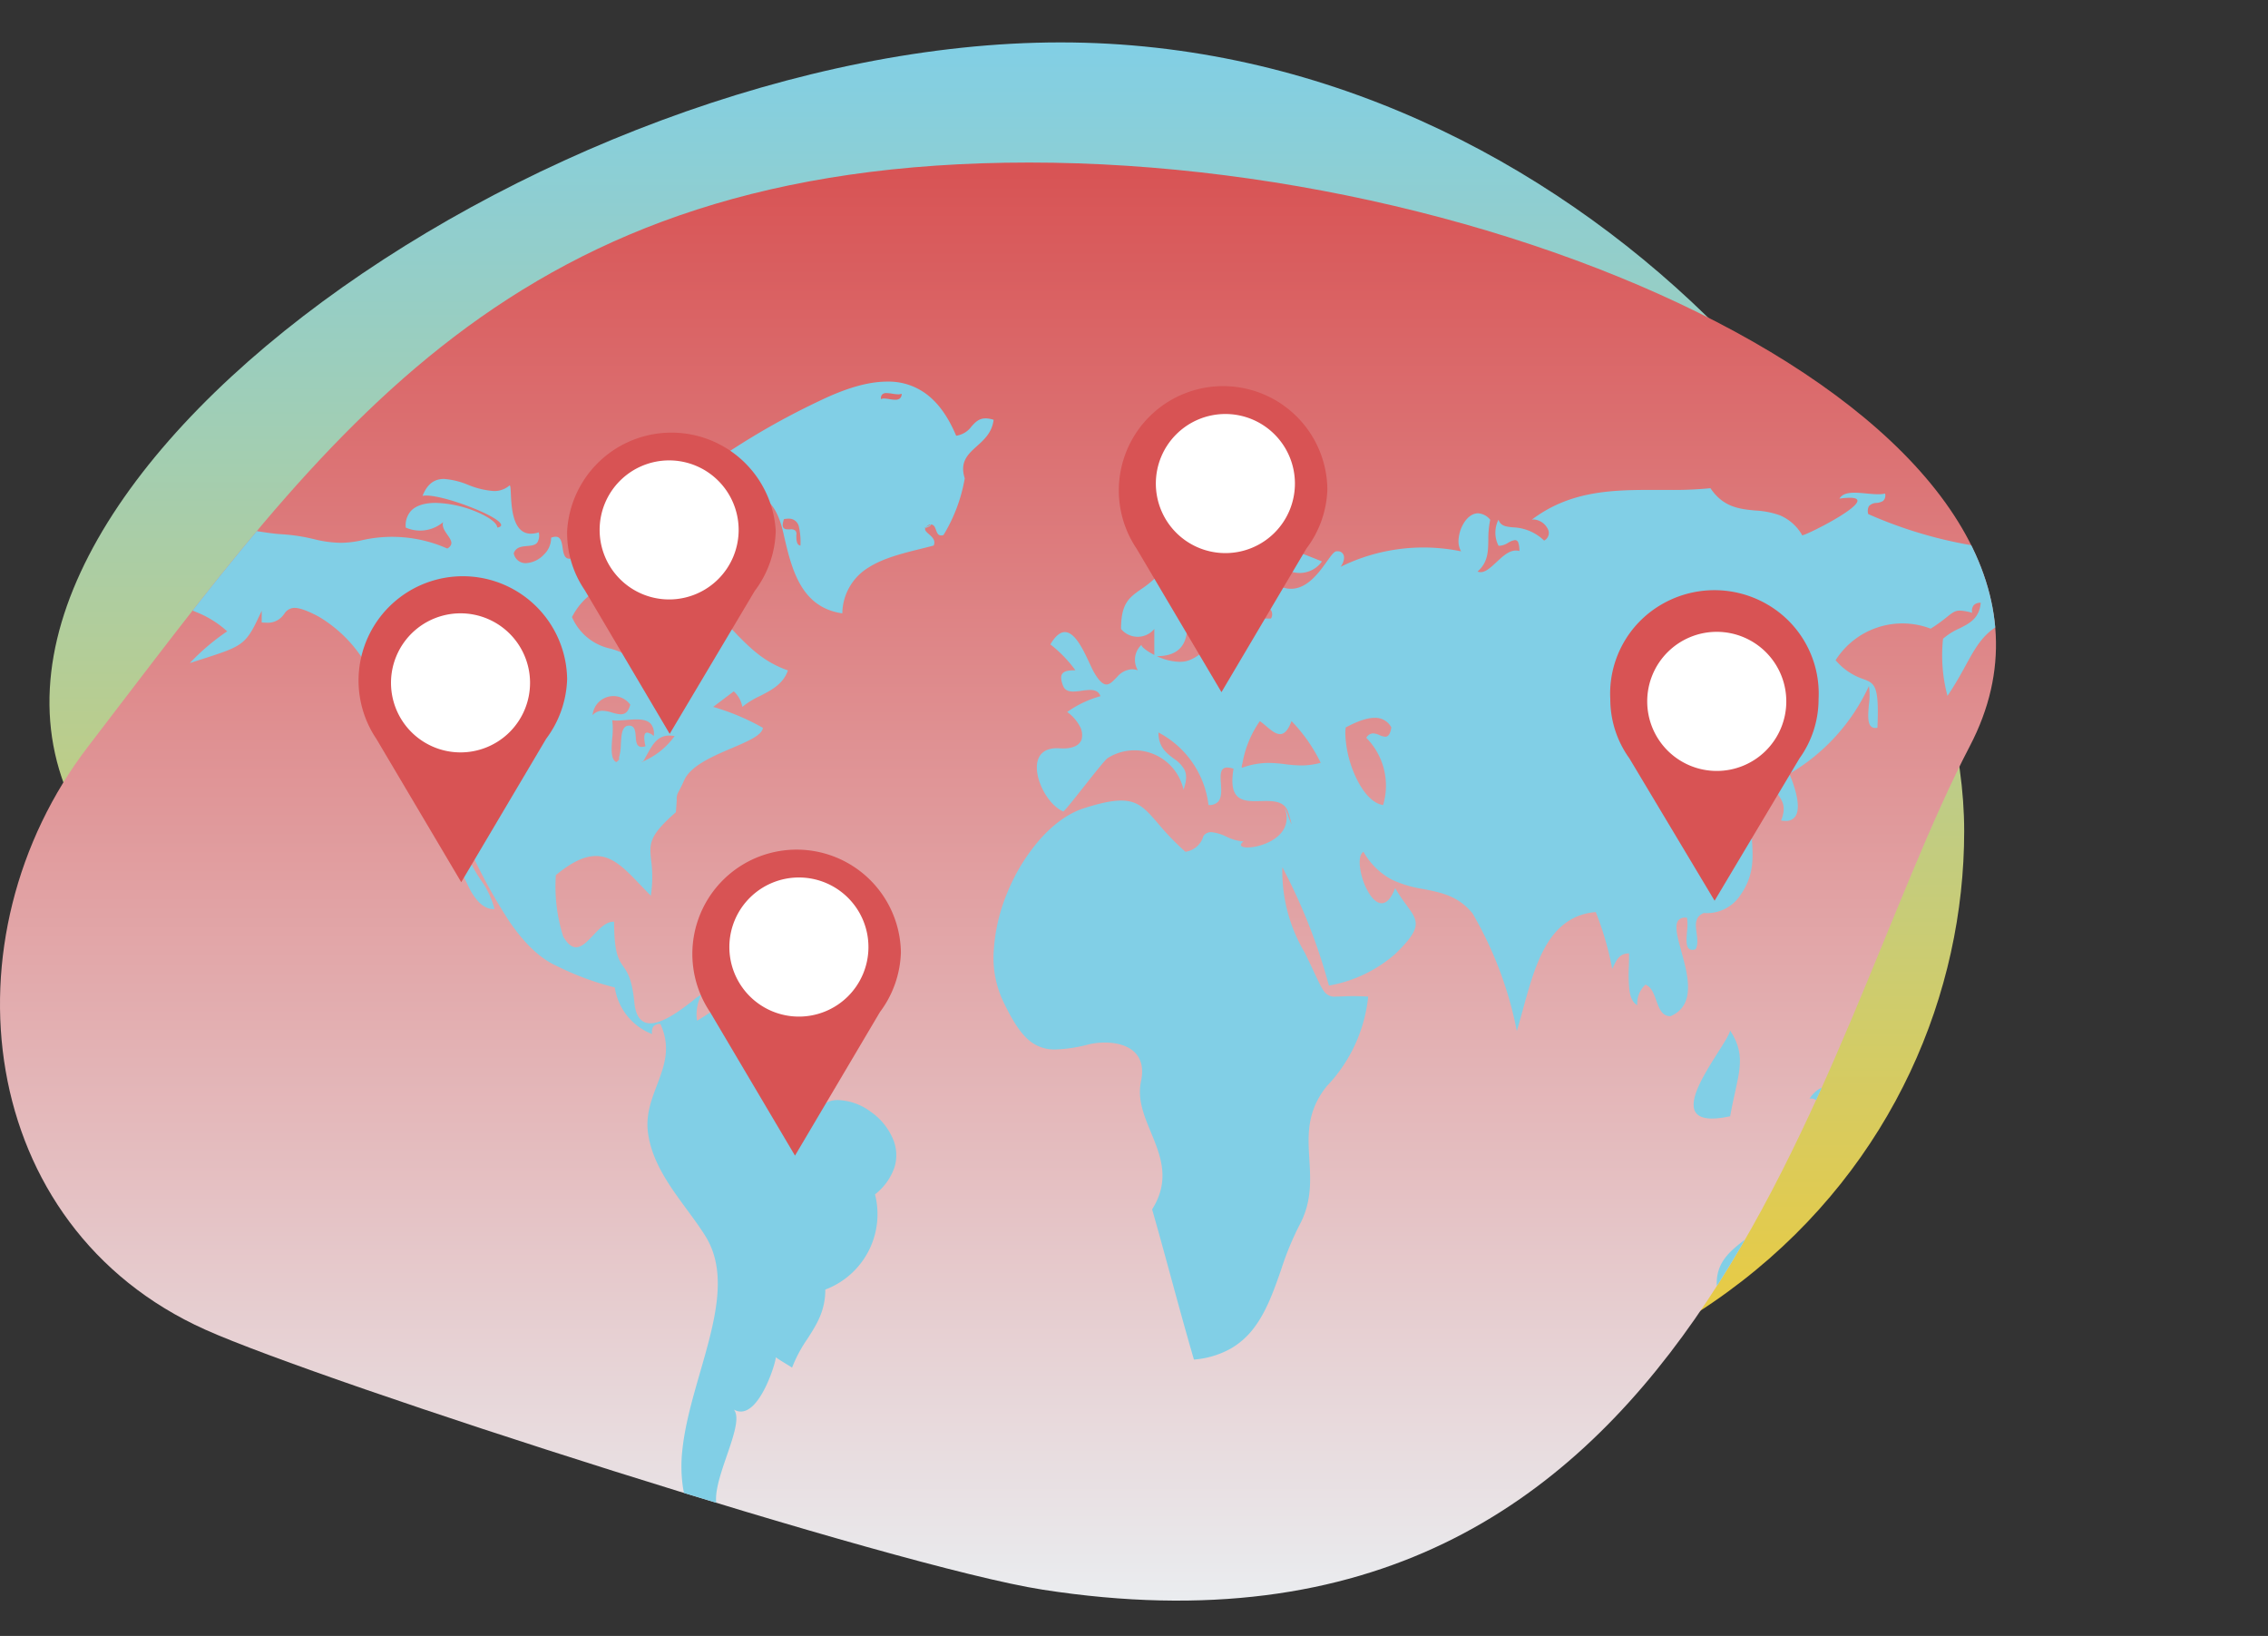 <svg id="iletisim" xmlns="http://www.w3.org/2000/svg" xmlns:xlink="http://www.w3.org/1999/xlink" width="642" height="463" viewBox="0 0 642 463">
  <rect x="0" y="0" width="642" height="463" fill="#333333" stroke="none"/>
  <defs>
    <linearGradient id="linear-gradient" x1="0.5" x2="0.5" y2="1" gradientUnits="objectBoundingBox">
      <stop offset="0" stop-color="#d85354"/>
      <stop offset="1" stop-color="#ebf6f9"/>
    </linearGradient>
    <linearGradient id="linear-gradient-2" x1="0.5" x2="0.5" y2="1" gradientUnits="objectBoundingBox">
      <stop offset="0" stop-color="#81cfe6"/>
      <stop offset="1" stop-color="#f9ca2a"/>
    </linearGradient>
    <clipPath id="clip-path">
      <path id="Oval" d="M335.369,459.476c212.184,33.063,247.791-174.931,298.22-271.6S498.122,0,331.014,0,105.927,86.854,28.439,187.877c-47.172,61.5-36.338,154.66,37.575,187.877C103.8,392.737,288.308,452.143,335.369,459.476Z" fill="none"/>
    </clipPath>
    <clipPath id="clip-path-2">
      <path id="Oval-2" data-name="Oval" d="M295.146,403.9C481.881,432.966,513.217,250.129,557.6,165.154S438.378,0,291.313,0,93.222,76.349,25.028,165.154C-16.486,219.215-6.952,301.108,58.1,330.307,91.351,345.235,253.729,397.456,295.146,403.9Z" transform="translate(0 46)" fill="url(#linear-gradient)"/>
    </clipPath>
  </defs>
  <path id="Oval-3" data-name="Oval" d="M276.382,388C462.649,417,542,314.236,542,223.238S432.885,0,286.188,0-46.972,132.241,10.763,223.238c38.2,60.214,71.339,96.285,136.224,125.415C180.159,363.546,235.068,381.573,276.382,388Z" transform="translate(14 12)" fill="url(#linear-gradient-2)"/>
  <path id="Oval-4" data-name="Oval" d="M335.369,459.476c212.184,33.063,247.791-174.931,298.22-271.6S498.122,0,331.014,0,105.927,86.854,28.439,187.877c-47.172,61.5-36.338,154.66,37.575,187.877C103.8,392.737,288.308,452.143,335.369,459.476Z" fill="none"/>
  <path id="Oval-5" data-name="Oval" d="M295.146,403.9C481.881,432.966,513.217,250.129,557.6,165.154S438.378,0,291.313,0,93.222,76.349,25.028,165.154C-16.486,219.215-6.952,301.108,58.1,330.307,91.351,345.235,253.729,397.456,295.146,403.9Z" transform="translate(0 46)" fill="url(#linear-gradient)"/>
  <g id="iletisim-3" data-name="iletisim" clip-path="url(#clip-path-2)">
    <g id="Varlık_2" data-name="Varlık 2" transform="translate(49 108)">
      <path id="Shape" d="M56.708,246.607h0c-2.279-7.793-4.437-15.7-6.523-23.345l0-.007-.006-.022-.062-.228-.012-.045v-.005c-1.692-6.2-3.442-12.6-5.233-18.865,5.232-8.284,2.4-15.157-.338-21.8-2-4.852-3.885-9.435-2.8-14.459.667-3.191.236-5.755-1.281-7.621-2.348-2.89-6.623-3.322-8.961-3.322a20.47,20.47,0,0,0-4.469.493,41.649,41.649,0,0,1-9.409,1.459,11.045,11.045,0,0,1-8.035-2.986c-2.214-2.035-4.331-5.31-6.864-10.62a28.917,28.917,0,0,1-2.642-14.8,50.543,50.543,0,0,1,3.885-16.159,53.7,53.7,0,0,1,9.174-14.911c3.837-4.331,8.051-7.341,12.188-8.707C30.069,89.117,33.5,88.4,36.094,88.4c4.866,0,6.969,2.442,10.453,6.487a75.3,75.3,0,0,0,7.739,8.008A6.178,6.178,0,0,0,59.4,98.428a2.606,2.606,0,0,1,2.217-1.083,12.116,12.116,0,0,1,4.256,1.265l.1.041a12.818,12.818,0,0,0,4.522,1.306c.1,0,.2,0,.3-.011-.6.445-.863.838-.763,1.139.124.375.8.59,1.865.59,2.7,0,7.519-1.393,9.787-4.488a6.583,6.583,0,0,0,.862-6.172,1.569,1.569,0,0,1-.091-.43,19.221,19.221,0,0,1,.9,2.139l.005.013.026.067.022.059.014.036a20.068,20.068,0,0,0,.938,2.243A35.45,35.45,0,0,0,83.168,91.1c-1.046-2.138-3.149-2.577-5.985-2.577-.51,0-1.059.014-1.5.025l-.072,0H75.6c-.483.013-1.03.027-1.555.027-2.03,0-4.075-.2-5.291-1.643-1.193-1.415-1.466-3.88-.836-7.536a5.91,5.91,0,0,0-1.769-.343,1.689,1.689,0,0,0-1.307.482c-.717.766-.613,2.355-.5,4.038.019.288.036.552.049.787.087,1.59.1,3.373-.879,4.406a3.394,3.394,0,0,1-2.6.9h-.079A26.786,26.786,0,0,0,46.661,69.133c0,4.1,2.206,5.777,4.34,7.4l.008.006a9.135,9.135,0,0,1,3.014,3.123c.7,1.467.61,3.26-.275,5.641a14.2,14.2,0,0,0-21.438-8.932c-.673.4-3.8,4.353-6.822,8.175l-.016.021C22.65,88.13,19.985,91.5,19.688,91.5a.022.022,0,0,1-.02-.009.052.052,0,0,1-.007-.029c-2.013-.863-4.105-3.064-5.6-5.889-1.5-2.847-2.13-5.851-1.681-8.036.37-1.8,1.635-3.952,5.563-3.952.18,0,.365,0,.548.013.42.034.832.051,1.225.051,2.808,0,4.654-.914,5.2-2.575a5.06,5.06,0,0,0-.606-3.857,11.982,11.982,0,0,0-3.484-3.891,30.357,30.357,0,0,1,9.418-4.466C29.813,57.646,28.9,57.1,27.291,57.1a17.855,17.855,0,0,0-2.366.225l-.02,0a17.8,17.8,0,0,1-2.346.223c-1.558,0-2.452-.506-2.9-1.641-.623-1.583-.7-2.688-.226-3.379.628-.92,2.184-1,3.724-1a36.629,36.629,0,0,0-7.087-7.324c1.35-2.311,2.729-3.482,4.1-3.482,2.877,0,5.229,5.043,6.946,8.725l.029.06.005.012c.492,1.053.917,1.963,1.3,2.635,1.347,2.314,2.46,3.391,3.5,3.391.918,0,1.7-.8,2.61-1.723.128-.13.276-.282.424-.429a5.9,5.9,0,0,1,4.157-2.153,5.441,5.441,0,0,1,1.685.288,5.788,5.788,0,0,1,1.045-7.215c-.2.46,1.488,1.8,3.62,2.878V39.836a6.115,6.115,0,0,1-9.418,0c0-7.247,2.257-8.841,5.674-11.254l.005,0a29.848,29.848,0,0,0,6.34-5.622,25.654,25.654,0,0,1,9-7.146,23.484,23.484,0,0,1,9.986-2.064,44.59,44.59,0,0,1,12.643,2.131C84.186,17.207,88.7,19,92.946,20.722A7.735,7.735,0,0,1,81.734,22.24a7.317,7.317,0,0,0,0,5.806,7.712,7.712,0,0,0,2.452.417c4.634,0,7.954-4.648,10.151-7.723,1.116-1.562,2-2.8,2.646-2.876a3.09,3.09,0,0,1,.367-.023,1.73,1.73,0,0,1,1.632.883c.456.871.178,2.186-.743,3.517a52.961,52.961,0,0,1,34.086-4.377,5.936,5.936,0,0,1-.679-3.653,10.269,10.269,0,0,1,1.243-3.982C134,8.242,135.541,7.1,137.123,7.1a4.774,4.774,0,0,1,3.452,1.83,27.111,27.111,0,0,0-.535,5.737v.005c-.064,3.4-.119,6.336-3.052,8.906a2.249,2.249,0,0,0,.874.179c1.447,0,2.914-1.371,4.468-2.821l.259-.242c1.8-1.676,3.435-3.063,5.26-3.063a3.5,3.5,0,0,1,.978.141,6.715,6.715,0,0,0-.3-2.345.988.988,0,0,0-.94-.743,4.641,4.641,0,0,0-1.86.72l-.156.084a5.206,5.206,0,0,1-2.283.8,1.8,1.8,0,0,1-.382-.039,8.134,8.134,0,0,1,0-7.324c.659,1.8,2.112,1.95,4.124,2.154a13.265,13.265,0,0,1,8.793,3.741A2.406,2.406,0,0,0,157.073,12a4.84,4.84,0,0,0-4.126-3.151,2.431,2.431,0,0,0-.622.078c10.285-7.8,21.547-8.443,33.145-8.443.645,0,1.3,0,1.937,0h.029l.431,0h.006l.419,0,.4,0,.457,0c.645,0,1.313,0,1.97,0A106.467,106.467,0,0,0,202.917,0c3.659,5.444,8.285,5.889,12.759,6.319a24,24,0,0,1,6.946,1.373,13.2,13.2,0,0,1,6.217,5.528c-.038.042-.053.074-.044.093s.027.023.062.023c.675,0,6.367-2.732,10.561-5.314C241.9,6.492,244.8,4.448,244.5,3.392c-.129-.456-.852-.687-2.148-.687a22.584,22.584,0,0,0-2.923.242c.691-1.158,2.009-1.674,4.273-1.674,1.049,0,2.2.11,3.32.216s2.274.216,3.325.216a9.119,9.119,0,0,0,2-.187,2.074,2.074,0,0,1-.58,2.089,4.037,4.037,0,0,1-1.822.558,3.025,3.025,0,0,0-2.157.894,2.919,2.919,0,0,0-.2,2.265,124.085,124.085,0,0,0,42.428,10.361,23.716,23.716,0,0,0,5.009-.932l.013,0a28.572,28.572,0,0,1,6.43-1.131c1.728,0,2.9.472,3.576,1.443,1.166,1.668.887,4.793-.855,9.555a12.055,12.055,0,0,1-4.462,5.75,27.5,27.5,0,0,1-8.634,3.807c-9.693,2.609-12.161,7.106-15.9,13.914-1.393,2.54-2.973,5.42-5.182,8.683a44.329,44.329,0,0,1-1.256-16.166,17.815,17.815,0,0,1,4.53-2.873c2.948-1.47,5.732-2.858,6.145-7.31h-.006a2.525,2.525,0,0,0-2,.706,2.625,2.625,0,0,0-.42,2.152,13.651,13.651,0,0,0-3.46-.647c-1.424,0-2.172.6-3.661,1.794l-.008.006a43.6,43.6,0,0,1-4.622,3.313,22.383,22.383,0,0,0-26.909,8.932A17.6,17.6,0,0,0,246.135,54c1.615.6,2.782,1.038,3.449,2.822.682,1.825.857,5,.6,10.969a3.3,3.3,0,0,1-.608.062,1.631,1.631,0,0,1-1.277-.513c-.973-1.061-.747-3.655-.528-6.165v-.007A17.432,17.432,0,0,0,247.766,56a55.732,55.732,0,0,1-22.514,24.83,35.851,35.851,0,0,1,1.963,5.838c.653,2.858.574,4.933-.236,6.168a3.154,3.154,0,0,1-2.836,1.324,7.448,7.448,0,0,1-1.224-.111c1.464-3.743.479-5.284-.662-7.068a8.6,8.6,0,0,1-1.67-6.152,2.185,2.185,0,0,0-.389-.036,3.157,3.157,0,0,0-2.256,1.319c-.175.2-.338.415-.469.584l-.011.015c-.31.4-.556.72-.735.72s-.276-.283-.344-.917c-.07-.665-.1-1.707-.1-3.38l-5.83,4.377c.707,2.66,1.977,4.009,3.774,4.009a6.664,6.664,0,0,0,3.223-1.062c-3.338,4.373-3.065,8.717-2.777,13.316.3,4.794.61,9.75-3.144,15.176a11.315,11.315,0,0,1-9.591,5.305c-.31,0-.614-.012-.9-.036-2.66,1.112-2.358,3.353-2.039,5.725.214,1.592.436,3.239-.294,4.547a3.257,3.257,0,0,1-.947.166,1.321,1.321,0,0,1-1.031-.411c-.766-.831-.6-2.839-.446-4.782v-.014a14.465,14.465,0,0,0,0-3.891c-.161-.013-.32-.021-.473-.021a2.345,2.345,0,0,0-2.007.8c-1.12,1.47-.2,4.819.869,8.7l0,.007c1.873,6.8,4.2,15.265-3.056,18.384-2.437,0-3.216-2.17-4.04-4.468-.672-1.874-1.368-3.811-3.047-4.464A7.188,7.188,0,0,0,182.2,146.3c-1.177-.634-1.9-2.011-2.219-4.21a42.7,42.7,0,0,1-.158-6.719l0-.058v-.064c.03-1.2.061-2.438.042-3.6-2.641,0-3.5,1.789-4.414,3.682l-.061.126c-.088.183-.183.377-.279.569a87.284,87.284,0,0,0-4.664-16.078c-6,.521-10.571,3.578-13.987,9.347-3.04,5.133-4.879,11.842-6.657,18.33-.542,1.977-1.1,4.02-1.691,6a106.638,106.638,0,0,0-12.558-33.316c-4.071-4.945-8.85-5.878-13.91-6.866a32.851,32.851,0,0,1-8.874-2.639,19.954,19.954,0,0,1-8.072-7.912c-1.525.931-1.187,4.388-.434,7.065a17.718,17.718,0,0,0,2.314,5.146c1.063,1.536,2.191,2.348,3.262,2.348,1.452,0,2.74-1.443,3.828-4.288a49.332,49.332,0,0,0,3.227,4.847l.006.008c3.326,4.549,4.571,6.251-3.233,13.813a38.629,38.629,0,0,1-18.747,8.932,162.321,162.321,0,0,0-13.185-33.494A45.082,45.082,0,0,0,88.1,131.476c1.033,2.113,1.883,3.925,2.5,5.249l.063.134c1.46,3.113,2.264,4.828,3.1,5.814a3.589,3.589,0,0,0,3.2,1.2c.494,0,1.041-.022,1.676-.047l.378-.015c.823-.032,1.736-.062,2.834-.062,1.379,0,2.746.048,4.181.147a43.052,43.052,0,0,1-11.75,25.367c-5.712,7.171-5.317,13.77-4.9,20.758v.006c.355,5.937.721,12.075-2.905,18.715a83.845,83.845,0,0,0-5.074,12.379l-.005.015c-2.052,5.868-4.173,11.935-7.785,16.617a21.782,21.782,0,0,1-6.748,5.891A25.6,25.6,0,0,1,56.708,246.607ZM107.87,64.988c-2.6,0-5.527,1.332-8.042,2.635-.053.026-.1.053-.154.08-.011.086-.022.182-.032.283a10.158,10.158,0,0,0-.071,1.752,31.515,31.515,0,0,0,3.144,12.408c2.157,4.449,4.837,7.123,7.544,7.528A19.239,19.239,0,0,0,105.5,70.651a2.223,2.223,0,0,1,1.921-1.254,4.96,4.96,0,0,1,1.786.468l.078.032a4.549,4.549,0,0,0,1.562.436c.91,0,1.446-.811,1.738-2.629A5.087,5.087,0,0,0,107.87,64.988Zm-32.505.929a29.5,29.5,0,0,0-4.935,12.007,2.6,2.6,0,0,0-.178,1.212c.237-.077.481-.159.724-.245A21.876,21.876,0,0,1,77.9,77.746a37.494,37.494,0,0,1,4.591.357H82.5a37.4,37.4,0,0,0,4.557.355,20.554,20.554,0,0,0,5.527-.753,45.22,45.22,0,0,0-8.252-11.79c-.937,2.51-1.973,3.679-3.258,3.68-1.237,0-2.53-1.088-3.9-2.241C76.588,66.859,75.978,66.346,75.364,65.917ZM46.2,47.536h0a16.146,16.146,0,0,0,6.449,1.6,8.851,8.851,0,0,0,1.371-.1c2.51-.4,4.676-2.221,7.185-4.333l.007-.006c3.081-2.595,6.573-5.536,11.555-6.379-.688-3.022-2.041-4.431-4.259-4.431a9.687,9.687,0,0,0-2.1.293l-.133.031-.012,0-.085.02-.016,0-.008,0a7.178,7.178,0,0,1-1.436.237.814.814,0,0,1-.758-.323c-.508-.791.276-3.285,2.708-8.607a3.93,3.93,0,0,0-2.576-1.263c-1.742,0-3.034,1.937-4.4,3.987l-.216.323c-1.577,2.359-3.06,4.311-5.227,4.312a3.567,3.567,0,0,1-.5-.035c.886,3,2,8.536-.49,11.869-1.388,1.857-3.722,2.8-6.939,2.8H46.2ZM76.622,33.651a1.854,1.854,0,0,0-1.43.563,1.386,1.386,0,0,0-.276,1.156,1.3,1.3,0,0,1,1.037.272,1.55,1.55,0,0,1,.13,1.247c-.069.386-.08.464-.077.468s.031-.131.084-.4l.013-.067h2.4a2.23,2.23,0,0,0,.08-2.262A2.316,2.316,0,0,0,76.622,33.651Z" transform="translate(232.259 30.17)" fill="#81cfe6"/>
      <path id="Path" d="M10.345,0c5.037,7.665,2.084,12.559,0,24.287C-12.58,29.182,9.651,4.34,10.345,0,15.382,7.665,9.129,7.388,10.345,0Z" transform="translate(430.4 183.644)" fill="#81cfe6"/>
      <path id="Path-2" data-name="Path" d="M28.868,24.923A15.734,15.734,0,0,1,22,17.312a8.44,8.44,0,0,0-4.608,6.033C11.826,23.345,5.217,2.182,0,3.574,8.7-9.792,27.3,18.147,28.52,24.923,25.477,23.809,27.129,15.641,28.868,24.923Z" transform="translate(463.205 199.385)" fill="#81cfe6"/>
      <path id="Path-3" data-name="Path" d="M28.785,0A8.249,8.249,0,0,0,35.81,1.517a7.856,7.856,0,0,0,5.781,11.689C44.97,9.458,42.747,6.246,42.747,0c13.784.892,32.638,72.188-2.312,58.625,3.024-11.957-6.937-6.692-8.182-7.317-5.425-18.917-19.832,5.8-29.169,1.428A62.658,62.658,0,0,0,.238,32.212c-2.4-14.366,14.051-14.366,19.209-27.84a27.5,27.5,0,0,0,3.468,2.945L28.785,0C30.385,1.7,28.251,3.748,28.785,0Z" transform="translate(436.961 225.619)" fill="#81cfe6"/>
      <path id="Shape-2" data-name="Shape" d="M42.466,65.587h0C30.586,63.883,28.044,52.759,25.8,42.944l-.034-.15c-2.515-10.934-7.425-11.1-13.11-11.3a27.594,27.594,0,0,1-6.275-.708A14.124,14.124,0,0,1,0,27.118,208.517,208.517,0,0,1,35.913,5.5C43.544,1.8,49.84,0,55.16,0A17.82,17.82,0,0,1,66.437,3.66c3.31,2.541,6.012,6.354,8.261,11.656a6.473,6.473,0,0,0,4.339-2.633c1.062-1.17,2.064-2.274,4-2.274a7.453,7.453,0,0,1,2.261.4c-.442,3.584-2.625,5.552-4.736,7.457-2.532,2.282-4.924,4.438-3.435,9.121a45.872,45.872,0,0,1-6.016,16.036,2.294,2.294,0,0,1-.672.116c-.894,0-1.177-.785-1.45-1.544-.266-.74-.54-1.506-1.379-1.545l-.132.063a.75.75,0,0,0-.316-.063,3.578,3.578,0,0,0-1.017.737c-.321.181-.381.247-.374.271s.014.014.037.014a.72.72,0,0,0,.169-.032c-.287.6.3,1.123.989,1.723.936.82,2,1.749,1.363,3.234-1.176.314-2.41.62-3.6.917l-.1.024c-5.166,1.281-10.509,2.607-14.67,5.233a15.406,15.406,0,0,0-7.488,13.015ZM27.753,41.812a1.919,1.919,0,0,1,1.461.391,1.509,1.509,0,0,1,.234,1.222c0,1.078,0,2.883,1.167,2.973v-.013a19.629,19.629,0,0,0-.43-5.286,2.865,2.865,0,0,0-3.009-2.308,6.549,6.549,0,0,0-1.229.129c-.409,1.21-.457,2.008-.147,2.44s.9.454,1.5.454h.456ZM54.24,4.785a10.377,10.377,0,0,1,1.5.166l.049.008a11.131,11.131,0,0,0,1.646.174,2.05,2.05,0,0,0,1.293-.342,1.62,1.62,0,0,0,.526-1.367A2.223,2.223,0,0,1,58.3,3.6a11.556,11.556,0,0,1-1.644-.174,11.57,11.57,0,0,0-1.644-.174,1.648,1.648,0,0,0-1.285.413,1.64,1.64,0,0,0-.31,1.3A1.59,1.59,0,0,1,54.24,4.785ZM65.974,41.441h0a1.188,1.188,0,0,1,.168-.252c.3-.167.743-.393,1.333-.674a.089.089,0,0,1,.052.09c-.033.244-1.106.713-1.551.836Z" transform="translate(146.966)" fill="#81cfe6"/>
      <path id="Shape-3" data-name="Shape" d="M154.226,296.454a15.045,15.045,0,0,1-2.741-.354l-.015,0c-.482-.091-1.082-.2-1.721-.3a3.093,3.093,0,0,1,1.109-2.215,3.828,3.828,0,0,0,1.222-2.187,2.794,2.794,0,0,0-1.136-.315c-.9,0-1.071.9-1.235,1.765l0,.018c-.165.861-.335,1.75-1.2,1.751a2.784,2.784,0,0,1-1.173-.345,27.154,27.154,0,0,1-3.1-9.5,41.113,41.113,0,0,1-.046-10.253c.761-7.022,2.894-14.421,4.958-21.577,4.116-14.279,8-27.764,1.778-38.251-1.581-2.6-3.454-5.145-5.437-7.841-4.871-6.622-9.907-13.468-11.053-21.71-.7-5.065.931-9.373,2.514-13.539,2.087-5.5,4.059-10.687.982-17.359a2.443,2.443,0,0,0-1.925.673,2.7,2.7,0,0,0-.4,2.2,16.812,16.812,0,0,1-10.576-13.2,80.675,80.675,0,0,1-16.491-6.108c-4.625-2.076-9.022-6.227-13.441-12.692a154.233,154.233,0,0,1-9.865-17.6l-.008-.017-.013-.024-.007-.015c-.862-1.712-1.676-3.329-2.476-4.861.494,4.957,2.461,7.983,4.362,10.909a24.135,24.135,0,0,1,3.883,8.222c-.113.006-.195.008-.275.008-2.357,0-4.477-1.7-6.478-5.183a67.6,67.6,0,0,1-4.39-10.483l0-.007-.008-.022c-1.235-3.469-2.3-6.466-3.454-8.025a52.26,52.26,0,0,1-6.519-12.1,122.741,122.741,0,0,1-3.757-12.079l-.008-.031c-2.036-7.459-4.141-15.172-9.254-22.858-.573,0-.894.092-1.009.286-.163.275.093.741.417,1.332l0,.005c.6,1.094,1.42,2.593.59,4.3A37.976,37.976,0,0,0,41.125,38.914c-3.138-1.651-5.289-2.42-6.768-2.42a3.4,3.4,0,0,0-2.9,1.717l-.006.008-.007.009-.006.008c-.093.115-.189.235-.287.352a5.473,5.473,0,0,1-4.82,2.094c-.395,0-.816-.021-1.251-.062V37.3c-2.178,4.729-3.418,7.279-5.639,9.045-2.181,1.734-5.258,2.726-11.388,4.7l-.009,0-.011,0c-.9.29-2.02.65-3.3,1.067a62.941,62.941,0,0,1,10.575-8.982A28.534,28.534,0,0,0,6.5,37.662l0,0c-1.419-.6-2.275-.967-2.356-1.559-.125-.913,1.576-2.321,6.515-6.259A1.585,1.585,0,0,0,8.9,28.633a11.948,11.948,0,0,0-3.053.645l-.016.005-.077.022a12.671,12.671,0,0,1-3.279.671,2.238,2.238,0,0,1-1.774-.67c-.631-.7-.836-1.968-.627-3.865l.009,0a20.1,20.1,0,0,1,4.561-.849c1.646,0,2.957.644,4.84,2.378a5.914,5.914,0,0,0-7.08-5.838,13.631,13.631,0,0,1,5.915-5.705,16.559,16.559,0,0,1,7.289-1.447,59.086,59.086,0,0,1,8.668.884h.009c2.285.346,4.442.673,6.53.789A51.849,51.849,0,0,1,39.8,17.022l.007,0h.006a33.357,33.357,0,0,0,7.546,1.054,27.735,27.735,0,0,0,5.682-.633A38.443,38.443,0,0,1,77.6,19.693a2.063,2.063,0,0,0,1.134-1.252c.185-.811-.43-1.7-1.08-2.633-.791-1.14-1.609-2.319-1.219-3.57a10.13,10.13,0,0,1-6.517,2.379,10.04,10.04,0,0,1-4.059-.851,6.133,6.133,0,0,1,1.492-4.742c1.393-1.469,3.794-2.246,6.944-2.246a32.011,32.011,0,0,1,11.54,2.508c3.628,1.506,5.9,3.223,5.925,4.479.761-.13,1.132-.384,1.1-.754C92.775,11.97,89.409,10,84.289,8s-10.09-3.3-12.658-3.3a5.063,5.063,0,0,0-1.021.09C71.914,1.519,73.839,0,76.67,0A21.9,21.9,0,0,1,83.5,1.669l.116.041a23.02,23.02,0,0,0,7.155,1.711,6.554,6.554,0,0,0,4.486-1.6c.238,0,.282.937.348,2.355.186,3.956.533,11.318,5.691,11.318a7.348,7.348,0,0,0,2.206-.38A3.754,3.754,0,0,1,103.086,18c-.618.781-1.716.879-2.878.984-1.551.14-3.155.286-3.784,2.061a3.406,3.406,0,0,0,3.451,2.791,7.585,7.585,0,0,0,5.157-2.5,6.45,6.45,0,0,0,1.967-4.7,3.644,3.644,0,0,1,1.285-.285c1.492,0,1.737,1.583,1.974,3.114l0,.022c.235,1.521.478,3.093,1.929,3.093a2.824,2.824,0,0,0,.724-.105,2.438,2.438,0,0,0,1.648-1.186c.761-1.437-.061-3.785-.787-5.855l0-.008a11.958,11.958,0,0,1-.859-3.28,26.05,26.05,0,0,1,10.576,10.329c1.632-.789,2.487-1.625,2.61-2.556.2-1.491-1.545-3-3.229-4.461l0,0,0,0c-1.749-1.515-3.4-2.945-3.071-4.353.3-1.279,2.271-2.376,6.028-3.352v5.928a20.133,20.133,0,0,1,21.958,0,50.581,50.581,0,0,1,9.332,5.67c2.4,1.79,6.567,5.2,7.517,7.893a6.368,6.368,0,0,1-3.136,1c-1.652,0-2.958-.955-4.765-2.277l-.033-.023-.312-.229a1.572,1.572,0,0,0-.692,1.118c-.025.726.73,1.438,1.6,2.263,1.418,1.338,3.183,3,2.674,5.6a10.442,10.442,0,0,1-1.255.076c-2.6,0-5.021-.97-7.583-2l-.03-.012-.743-.3a26.515,26.515,0,0,0-10.2-2.307c-.486,0-.968.016-1.433.047.5-2.347,2.286-3.145,4.012-3.916,1.987-.889,4.042-1.809,4.233-5.066a17.3,17.3,0,0,0-6.99,2.965c1.017-2.219,1.165-3.916.439-5.047-.629-.981-1.914-1.5-3.716-1.5a13.434,13.434,0,0,0-3.8.618c.446,1.968.806,3.947,1.154,5.861l.012.067a14.314,14.314,0,0,1-8.246,0c.391,2.155,2.724,2.88,4.979,3.58,1.8.56,3.5,1.089,3.972,2.318.3.787.069,1.8-.706,3.083a10.176,10.176,0,0,0-7.7-3.394c-5.294,0-10.575,3.659-13.455,9.321a15.327,15.327,0,0,0,11.114,8.982c5.818,1.73,6.727,3.84,7.6,5.882.729,1.695,1.418,3.3,4.763,4.628,2.908-4.626,2.458-8.529,2.023-12.3-.426-3.67-.828-7.136,1.562-11.23.455-.017.884-.026,1.274-.026a20.69,20.69,0,0,1,11,2.793,38.386,38.386,0,0,1,7.51,6.381c3.734,3.762,7.595,7.651,14.273,9.984-1.332,3.889-4.7,5.61-7.955,7.274a23.23,23.23,0,0,0-4.951,3.056,7.755,7.755,0,0,0-2.419-4.4l-5.826,4.4a65.518,65.518,0,0,1,14.071,5.927c-.245,2.087-4.192,3.775-8.763,5.729l-.01,0c-5.5,2.353-11.739,5.021-13.543,9.176-.758,1.7-1.226,2.562-1.5,3.075l-.005.01a3.986,3.986,0,0,0-.572,2.466v.043c-.043.71-.108,1.782-.245,3.388-3.736,3.259-5.706,5.529-6.586,7.591-.844,1.976-.661,3.66-.409,5.991a35.844,35.844,0,0,1-.085,10.041c-1-1-1.965-2.014-2.816-2.9l-.075-.078c-4.4-4.614-7.881-8.258-12.628-8.258-3.271,0-6.883,1.716-11.368,5.4a46.892,46.892,0,0,0,2.061,17.335c1.183,2.081,2.378,3.092,3.652,3.092,1.652,0,3.217-1.656,4.874-3.41l.194-.205c1.526-1.611,3.426-3.616,5.493-3.616.063,0,.136,0,.216.007,0,8.916,1.266,10.735,2.607,12.662,1.155,1.66,2.464,3.542,3.128,10.242.384,3.876,1.9,5.841,4.519,5.841,2.172,0,5.08-1.323,8.889-4.045,1.179-.842,2.295-1.711,3.11-2.344l.032-.025.015-.012.013-.01a10.458,10.458,0,0,1,2.393-1.654.134.134,0,0,1,.029,0,11.664,11.664,0,0,0-1.255,7.366c1.133-.678,2.028-1.258,2.747-1.724,2.277-1.476,3.317-2.149,5.739-2.149a46.86,46.86,0,0,1,6.007.616,1.436,1.436,0,0,1,1.387-.725,3.247,3.247,0,0,1,.432.032,9.26,9.26,0,0,0,.049.968l.084.012.046.007c-.006.241-.016.466-.03.671.836,4.488,4.965,6.81,8.958,9.055,3.3,1.853,6.41,3.6,7.056,6.407.42,1.822-.235,3.949-2,6.5.2.97.534,1.423,1.043,1.423a3.571,3.571,0,0,0,1.6-.74l.1-.065.039-.026.034-.022a4.173,4.173,0,0,1,2.089-.851,1.638,1.638,0,0,1,.924.281,10.751,10.751,0,0,0-2.331,5.928,6.753,6.753,0,0,1,6.106-3.141,16.342,16.342,0,0,1,9.067,3.29,17.818,17.818,0,0,1,6.493,8.173,11.686,11.686,0,0,1,.268,7.474,16.406,16.406,0,0,1-5.533,7.736,22.806,22.806,0,0,1-14.071,26.946c0,6.075-2.465,9.906-5.075,13.963l-.007.011a39.122,39.122,0,0,0-4.329,8.122c-.614-.4-1.283-.807-1.771-1.105l0,0-.03-.019c-.939-.576-1.91-1.17-2.833-1.822.19.34-1.354,6.012-3.9,10.345-1.958,3.335-3.968,5.027-5.973,5.027a3.929,3.929,0,0,1-1.98-.568c1.771,2.137-.046,7.422-1.97,13.017-2.129,6.192-4.331,12.595-2.2,15.828a5.062,5.062,0,0,0,4.171,2.053A5.953,5.953,0,0,1,154.226,296.454ZM140.48,72.625c-3.352,0-4.766,2.561-6.263,5.273-.377.683-.766,1.389-1.186,2.041-.163.07-.328.137-.49.2h.358q.067-.1.132-.2a21.159,21.159,0,0,0,8.92-7.164A7.778,7.778,0,0,0,140.48,72.625ZM124.3,68.285a20.941,20.941,0,0,1,0,5.051c-.221,2.988-.45,6.077,1.169,6.806.693-.509.832-.8.826-.95a.207.207,0,0,0-.107-.175,15.085,15.085,0,0,0,.551-3.932c.158-2.712.308-5.272,2.315-5.272,1.664,0,1.784,1.577,1.9,3.1.114,1.5.221,2.924,1.692,2.924a3.7,3.7,0,0,0,1.068-.188c-.432-1.866-.452-3.115-.057-3.612a.659.659,0,0,1,.541-.254,3.37,3.37,0,0,1,1.846.991,4.3,4.3,0,0,0-.817-3.461c-.779-.859-2.079-1.259-4.093-1.259-.963,0-2.009.091-2.85.164l-.027,0-.1.009c-.879.077-1.787.157-2.571.157a6.587,6.587,0,0,1-1.281-.1Zm.335-6.829a5.918,5.918,0,0,0-5.891,5.393,3.657,3.657,0,0,1,2.81-1.237,10.083,10.083,0,0,1,2.669.5l.008,0,.107.031.012,0a9.1,9.1,0,0,0,2.354.464c1.368,0,2.2-.84,2.705-2.724A5.931,5.931,0,0,0,124.63,61.456Z" transform="translate(0 27.547)" fill="#81cfe6"/>
      <path id="Path-4" data-name="Path" d="M59.049,27.729a29.578,29.578,0,0,0-59.039,0A28.571,28.571,0,0,0,4.967,44.551h0L29.033,85.263,53.1,44.819h0a29.3,29.3,0,0,0,5.949-17.09Z" transform="translate(111.537 14.429)" fill="#d85354"/>
      <path id="Path-5" data-name="Path" d="M19.683,0A19.675,19.675,0,1,0,39.366,19.676,19.68,19.68,0,0,0,19.683,0Z" transform="translate(120.722 22.3)" fill="#fff"/>
      <path id="Path-6" data-name="Path" d="M59.049,29.085A29.523,29.523,0,1,0,5.038,46h0L29.073,86.575,53.108,46h0A29.59,29.59,0,0,0,59.049,29.085Z" transform="translate(52.488 55.093)" fill="#d85354"/>
      <path id="Path-7" data-name="Path" d="M39.366,19.585a19.679,19.679,0,1,0-5.733,13.972A19.68,19.68,0,0,0,39.366,19.585Z" transform="translate(61.673 65.587)" fill="#fff"/>
      <path id="Path-8" data-name="Path" d="M59.049,29.054a29.517,29.517,0,1,0-54.011,16.9h0L29.073,86.575,53.108,45.951h0A29.54,29.54,0,0,0,59.049,29.054Z" transform="translate(146.966 132.486)" fill="#d85354"/>
      <path id="Path-9" data-name="Path" d="M39.365,19.859A19.684,19.684,0,1,0,19.682,39.352,19.676,19.676,0,0,0,39.365,19.859Z" transform="translate(157.463 140.356)" fill="#fff"/>
      <path id="Path-10" data-name="Path" d="M59.049,29.145A29.517,29.517,0,1,0,5.039,45.952h0L29.073,86.575,53.108,45.952h0a29.27,29.27,0,0,0,5.941-16.806Z" transform="translate(267.688 1.312)" fill="#d85354"/>
      <path id="Path-11" data-name="Path" d="M39.366,19.676A19.683,19.683,0,1,0,19.683,39.352,19.68,19.68,0,0,0,39.366,19.676Z" transform="translate(278.185 9.182)" fill="#fff"/>
      <path id="Path-12" data-name="Path" d="M59,30.847A29.158,29.158,0,0,0,44.755,4.19a29.776,29.776,0,0,0-30.46,0A29.158,29.158,0,0,0,.045,30.847,28.682,28.682,0,0,0,5.446,47.6h0L29.569,87.887,53.6,47.6h0A28.682,28.682,0,0,0,59,30.847Z" transform="translate(406.78 59.028)" fill="#d85354"/>
      <path id="Path-13" data-name="Path" d="M39.366,19.767A19.684,19.684,0,1,0,19.774,39.352,19.676,19.676,0,0,0,39.366,19.767Z" transform="translate(417.278 70.834)" fill="#fff"/>
    </g>
  </g>
</svg>
